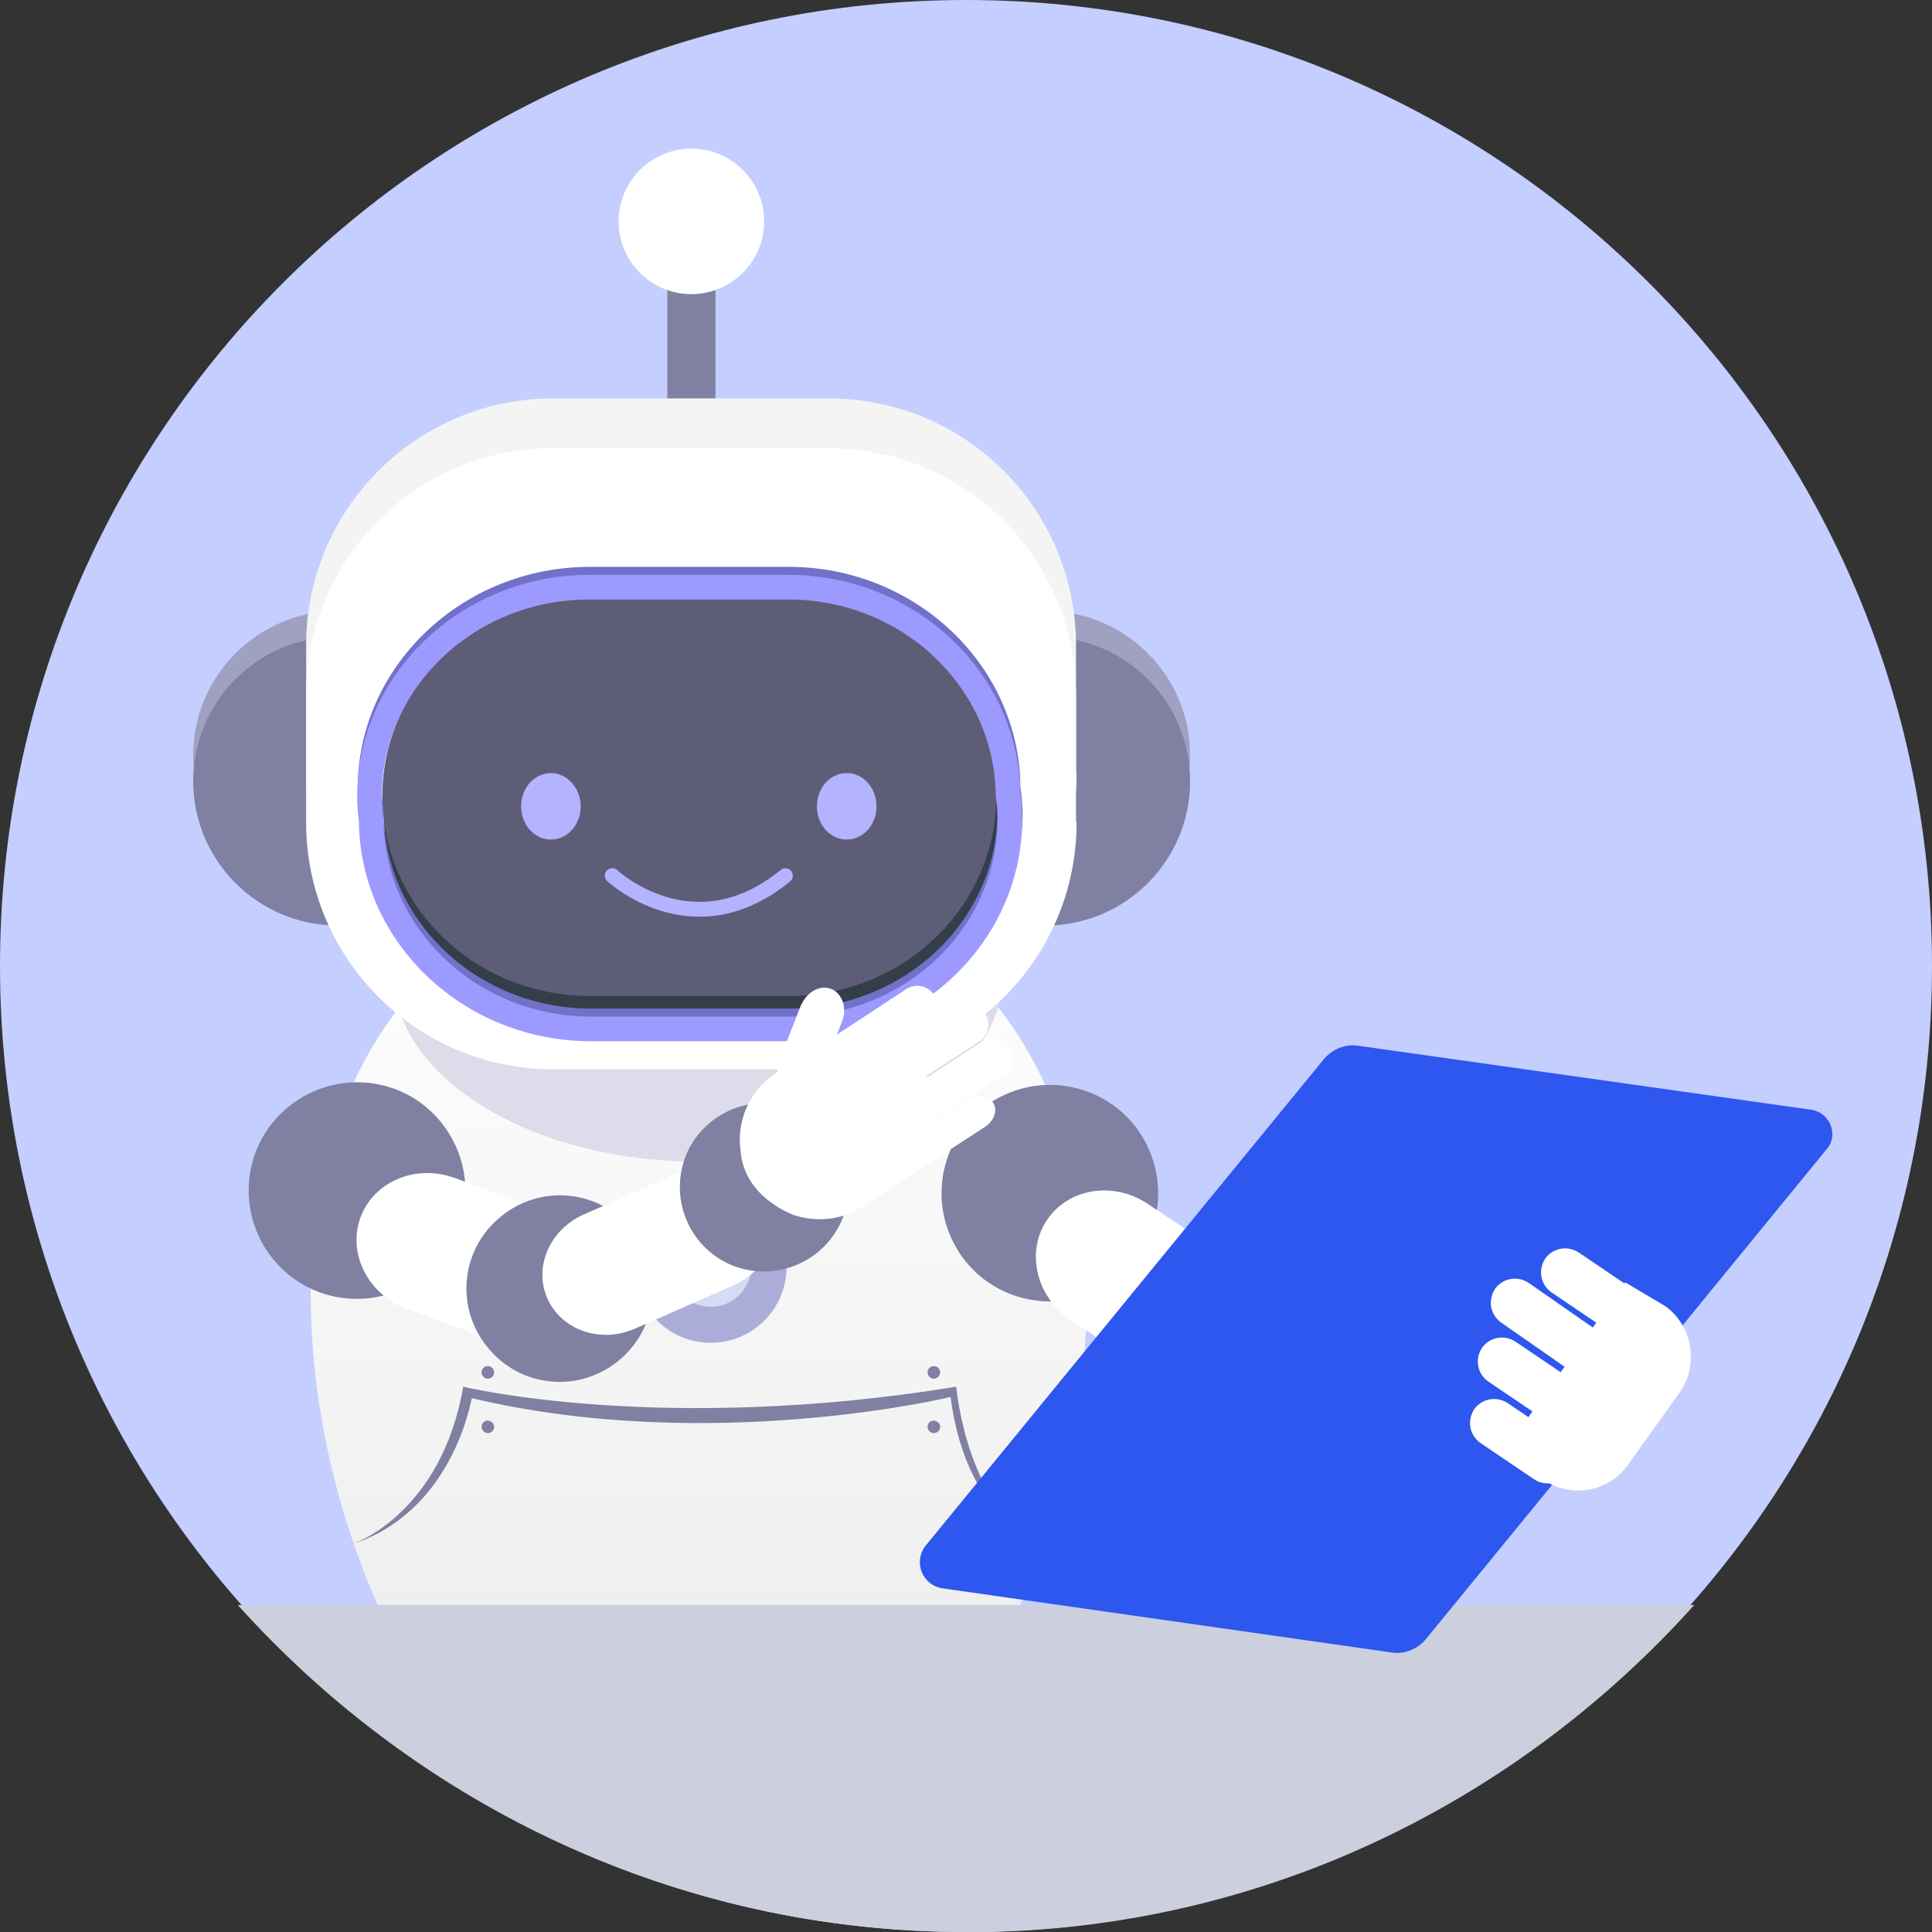 <svg width="130" height="130" viewBox="0 0 130 130" fill="none" xmlns="http://www.w3.org/2000/svg">
<rect x="0" y="0" width="130" height="130" fill="#333333" stroke="none"/>
<path d="M65 130C100.899 130 130 100.899 130 65C130 29.102 100.899 0 65 0C29.102 0 0 29.102 0 65C0 100.899 29.102 130 65 130Z" fill="#C4CEFF"/>
<mask id="mask0_1793_268" style="mask-type:alpha" maskUnits="userSpaceOnUse" x="0" y="0" width="130" height="130">
<path d="M65 130C100.899 130 130 100.899 130 65C130 29.102 100.899 0 65 0C29.102 0 0 29.102 0 65C0 100.899 29.102 130 65 130Z" fill="#C4CEFF"/>
</mask>
<g mask="url(#mask0_1793_268)">
</g>
<g clip-path="url(#clip0_1793_268)">
<path d="M73.137 87.179C73.137 106.069 61.141 127.002 47.023 127.002C32.943 127.002 20.908 106.107 20.908 87.179C20.908 68.289 32.904 58.497 47.023 58.497C61.102 58.497 73.137 68.25 73.137 87.179Z" fill="url(#paint0_linear_1793_268)"/>
<path d="M74.018 86.743C70.469 88.594 66.033 87.245 64.182 83.659C62.33 80.113 63.68 75.679 67.268 73.829C70.817 71.978 75.253 73.328 77.104 76.913C78.956 80.498 77.606 84.893 74.018 86.743Z" fill="#8080A2"/>
<path d="M85.552 92.179C84.125 94.338 81.078 94.839 78.763 93.297L72.051 88.825C69.737 87.283 69.004 84.276 70.431 82.118C71.859 79.959 74.906 79.457 77.22 80.999L83.932 85.471C86.285 87.013 87.018 90.02 85.552 92.179Z" fill="white"/>
<path d="M85.243 95.456C82.157 97.075 78.377 95.88 76.796 92.796C75.175 89.712 76.371 85.934 79.457 84.353C82.543 82.734 86.323 83.929 87.905 87.013C89.525 90.059 88.329 93.837 85.243 95.456Z" fill="#8080A2"/>
<path d="M97.472 87.514C97.857 89.827 96.199 92.025 93.73 92.449L86.594 93.721C84.125 94.145 81.81 92.642 81.386 90.367C80.962 88.054 82.659 85.857 85.128 85.433L92.264 84.16C94.772 83.736 97.086 85.24 97.472 87.514Z" fill="white"/>
<path d="M101.522 90.329C99.401 92.642 95.813 92.796 93.499 90.714C91.184 88.594 91.03 85.009 93.113 82.696C95.235 80.383 98.822 80.228 101.137 82.31C103.451 84.43 103.644 88.016 101.522 90.329Z" fill="#8080A2"/>
<path d="M67.543 65.359C67.543 72.414 58.324 78.158 46.984 78.158C35.643 78.158 26.424 72.452 26.424 65.359C26.424 58.304 35.643 52.56 46.984 52.56C58.363 52.56 67.543 58.304 67.543 65.359Z" fill="#DCDCEA"/>
<path d="M80.08 50.825C80.08 56.184 75.721 60.54 70.36 60.54H22.721C17.359 60.54 13 56.184 13 50.825C13 45.467 17.359 41.111 22.721 41.111H70.36C75.721 41.111 80.08 45.467 80.08 50.825Z" fill="#A0A0C1"/>
<path d="M80.08 52.56C80.08 57.919 75.721 62.275 70.36 62.275H22.721C17.359 62.275 13 57.919 13 52.56C13 47.202 17.359 42.846 22.721 42.846H70.36C75.721 42.846 80.08 47.202 80.08 52.56Z" fill="#8080A2"/>
<path d="M48.141 12.236H44.901V28.659H48.141V12.236Z" fill="#8080A2"/>
<path d="M51.42 14.896C51.42 17.595 49.221 19.792 46.521 19.792C43.821 19.792 41.622 17.595 41.622 14.896C41.622 12.197 43.821 10 46.521 10C49.221 10 51.42 12.197 51.42 14.896Z" fill="white"/>
<path d="M72.443 52.02C72.443 61.196 64.998 68.636 55.817 68.636H37.224C28.044 68.636 20.599 61.196 20.599 52.02V43.423C20.599 34.248 28.044 26.808 37.224 26.808H55.779C64.959 26.808 72.404 34.248 72.404 43.423V52.02H72.443Z" fill="#F4F4F4"/>
<path d="M72.443 55.336C72.443 64.511 64.998 71.951 55.817 71.951H37.224C28.044 71.951 20.599 64.511 20.599 55.336V46.778C20.599 37.603 28.044 30.162 37.224 30.162H55.779C64.959 30.162 72.404 37.603 72.404 46.778V55.336H72.443Z" fill="white"/>
<path d="M67.158 55.105C67.158 62.545 60.909 68.559 53.194 68.559H39.809C32.094 68.559 25.845 62.545 25.845 55.105C25.845 47.664 32.094 41.65 39.809 41.65H53.194C60.909 41.65 67.158 47.703 67.158 55.105Z" fill="#343E49"/>
<path d="M67.042 53.562C67.042 61.003 60.793 67.017 53.078 67.017H39.693C31.978 67.017 25.729 61.003 25.729 53.562C25.729 46.122 31.978 40.108 39.693 40.108H53.078C60.832 40.108 67.042 46.161 67.042 53.562Z" fill="#5D5D77"/>
<path d="M39.076 54.257C39.076 55.49 38.189 56.492 37.07 56.492C35.952 56.492 35.065 55.49 35.065 54.257C35.065 53.023 35.952 52.02 37.07 52.02C38.15 52.02 39.076 53.023 39.076 54.257Z" fill="#B3B3FF"/>
<path d="M58.98 54.257C58.98 55.49 58.093 56.492 56.974 56.492C55.856 56.492 54.968 55.49 54.968 54.257C54.968 53.023 55.856 52.02 56.974 52.02C58.093 52.02 58.98 53.023 58.98 54.257Z" fill="#B3B3FF"/>
<path d="M41.198 58.921C41.198 58.921 46.637 64.01 52.847 58.921" stroke="#B3B3FF" stroke-miterlimit="10" stroke-linecap="round" stroke-linejoin="round"/>
<path d="M23.8 103.871C23.8 103.871 29.702 101.828 31.168 93.308C31.168 93.308 44.476 96.547 64.342 93.308C64.342 93.308 65.075 101.79 70.244 103.871C70.244 103.871 65.113 102.599 63.956 94.002C63.956 94.002 47.832 97.896 31.747 94.079C31.708 94.118 30.551 101.597 23.8 103.871Z" fill="#8080A2"/>
<path d="M33.251 92.345C33.251 92.576 33.058 92.769 32.827 92.769C32.596 92.769 32.403 92.576 32.403 92.345C32.403 92.113 32.596 91.921 32.827 91.921C33.058 91.921 33.251 92.113 33.251 92.345Z" fill="#8080A2"/>
<path d="M33.252 96.007C33.252 96.238 33.059 96.431 32.827 96.431C32.596 96.431 32.403 96.238 32.403 96.007C32.403 95.776 32.596 95.583 32.827 95.583C33.059 95.621 33.252 95.776 33.252 96.007Z" fill="#8080A2"/>
<path d="M63.262 92.345C63.262 92.576 63.069 92.769 62.838 92.769C62.606 92.769 62.413 92.576 62.413 92.345C62.413 92.113 62.606 91.921 62.838 91.921C63.069 91.921 63.262 92.113 63.262 92.345Z" fill="#8080A2"/>
<path d="M63.262 96.007C63.262 96.238 63.069 96.431 62.838 96.431C62.606 96.431 62.413 96.238 62.413 96.007C62.413 95.776 62.606 95.583 62.838 95.583C63.069 95.621 63.262 95.776 63.262 96.007Z" fill="#8080A2"/>
<path d="M68.662 52.946C68.585 44.773 61.603 38.142 53.078 38.142H39.693C31.091 38.142 24.071 44.85 24.071 53.061C24.071 53.601 24.109 54.141 24.186 54.719C24.264 62.892 31.246 69.523 39.809 69.523H53.194C61.796 69.523 68.817 62.815 68.817 54.603C68.778 54.064 68.74 53.486 68.662 52.946ZM53.156 67.865H39.77C32.094 67.865 25.845 61.928 25.807 54.603C25.73 54.102 25.691 53.563 25.691 53.061C25.691 45.737 31.94 39.8 39.655 39.8H53.04C60.716 39.8 66.965 45.737 67.004 53.061C67.081 53.563 67.12 54.102 67.12 54.603C67.12 61.928 60.87 67.865 53.156 67.865Z" fill="#7171C9"/>
<path d="M68.662 53.485C68.585 45.312 61.603 38.682 53.04 38.682H39.655C31.053 38.682 24.032 45.389 24.032 53.601C24.032 54.141 24.071 54.68 24.148 55.258C24.225 63.431 31.207 70.062 39.77 70.062H53.156C61.758 70.062 68.778 63.354 68.778 55.143C68.778 54.603 68.74 54.025 68.662 53.485ZM53.156 68.404H39.77C32.094 68.404 25.845 62.468 25.807 55.143C25.73 54.642 25.691 54.102 25.691 53.601C25.691 46.276 31.94 40.339 39.655 40.339H53.04C60.716 40.339 66.965 46.276 67.004 53.601C67.081 54.102 67.119 54.642 67.119 55.143C67.119 62.468 60.87 68.404 53.156 68.404Z" fill="#9D9AFF"/>
<path d="M52.927 85.248C52.927 88.07 50.644 90.353 47.822 90.353C45 90.353 42.725 88.063 42.725 85.248C42.725 82.426 45.008 80.143 47.83 80.143C50.652 80.143 52.927 82.426 52.927 85.248Z" fill="#ACACD9"/>
<path d="M47.754 84.702C47.477 84.702 47.268 84.477 47.268 84.193V82.988C47.268 82.711 47.477 82.479 47.754 82.479C48.031 82.479 48.241 82.703 48.241 82.988V84.2C48.241 84.477 48.031 84.702 47.754 84.702Z" fill="#D3DCF3"/>
<path d="M47.83 87.936C46.332 87.936 45.112 86.716 45.112 85.219C45.112 84.605 45.329 84.006 45.711 83.519C45.883 83.302 46.205 83.265 46.422 83.445C46.639 83.617 46.677 83.939 46.497 84.156C46.25 84.47 46.115 84.837 46.115 85.226C46.115 86.169 46.879 86.933 47.822 86.933C48.765 86.925 49.536 86.154 49.536 85.219C49.536 84.829 49.409 84.455 49.162 84.148C48.99 83.931 49.02 83.609 49.237 83.437C49.454 83.265 49.776 83.295 49.948 83.512C50.337 83.991 50.547 84.597 50.547 85.211C50.547 86.716 49.327 87.936 47.83 87.936Z" fill="#D3DCF3"/>
<path d="M28.823 85.594C25.809 88.228 21.18 87.96 18.537 84.911C15.903 81.899 16.173 77.272 19.224 74.63C22.238 71.996 26.867 72.264 29.51 75.313C32.153 78.362 31.875 82.952 28.823 85.594Z" fill="#8080A2"/>
<path d="M41.312 88.165C40.433 90.599 37.589 91.803 34.977 90.848L27.401 88.081C24.789 87.126 23.369 84.376 24.248 81.942C25.128 79.508 27.972 78.304 30.584 79.258L38.16 82.026C40.809 82.971 42.229 85.722 41.312 88.165Z" fill="white"/>
<path d="M41.783 91.422C39.164 93.722 35.209 93.449 32.947 90.824C30.646 88.207 30.92 84.254 33.547 81.992C36.166 79.692 40.121 79.964 42.384 82.59C44.675 85.169 44.401 89.122 41.783 91.422Z" fill="#8080A2"/>
<path d="M51.799 80.826C52.718 82.984 51.623 85.51 49.324 86.502L42.687 89.418C40.387 90.411 37.784 89.494 36.837 87.383C35.88 85.234 37.013 82.699 39.312 81.706L45.949 78.791C48.286 77.789 50.889 78.706 51.799 80.826Z" fill="white"/>
<path d="M56.398 82.609C54.881 85.356 51.43 86.35 48.691 84.871C45.943 83.355 44.949 79.906 46.43 77.168C47.947 74.421 51.398 73.427 54.137 74.906C56.886 76.422 57.916 79.862 56.398 82.609Z" fill="#8080A2"/>
<path d="M55.922 66.541C56.668 66.836 57.026 67.821 56.654 68.744L56.31 69.62L61.002 66.541C61.623 66.153 62.417 66.317 62.842 66.928C63.23 67.549 63.065 68.342 62.454 68.768L60.085 70.293C60.215 70.341 60.318 70.435 60.448 70.483L64.454 67.847C65.074 67.459 65.868 67.624 66.294 68.235C66.682 68.855 66.517 69.649 65.906 70.074L62.304 72.413C62.314 72.451 62.36 72.479 62.369 72.517L66.102 70.066C66.722 69.678 67.516 69.843 67.942 70.454C68.33 71.074 68.165 71.868 67.554 72.293L63.031 75.252C63.04 75.29 63.021 75.374 63.03 75.411L65.109 73.996C65.729 73.608 66.458 73.669 66.819 74.177C67.143 74.693 66.913 75.384 66.302 75.809L60.952 79.286C60.923 79.332 60.848 79.35 60.773 79.369C60.707 79.424 60.604 79.489 60.538 79.544L58.074 81.172C56.636 82.115 54.96 82.243 53.458 81.774C53.019 81.602 50.081 80.449 49.833 77.455C49.548 75.461 50.397 73.392 52.212 72.199L52.315 72.134C52.298 71.9 52.347 71.611 52.443 71.35L53.864 67.713C54.265 66.744 55.176 66.245 55.922 66.541Z" fill="white"/>
</g>
<path d="M114 108C102.142 121.2 85.309 129.581 66.567 130C66.022 130 65.545 130 65 130C45.645 130 28.199 121.549 16 108H114Z" fill="#CCD0DE"/>
<path d="M93.625 111.191C94.501 111.326 95.377 110.989 95.983 110.248L122.929 77.307C123.737 76.364 123.131 74.882 121.919 74.68L91.402 70.368C90.526 70.234 89.651 70.57 89.044 71.311L62.301 103.983C61.425 105.061 62.031 106.678 63.446 106.88L93.625 111.191Z" fill="#2E57EF"/>
<path d="M105.455 99.161C104.931 99.86 103.941 100.035 103.183 99.51L99.571 97.064C98.872 96.539 98.697 95.549 99.222 94.791C99.746 94.092 100.736 93.918 101.494 94.442L105.106 96.889C105.805 97.413 105.98 98.462 105.455 99.161Z" fill="white"/>
<path d="M105.98 95.025C105.455 95.724 104.465 95.899 103.708 95.374L100.096 92.927C99.397 92.403 99.222 91.413 99.746 90.655C100.27 89.956 101.261 89.781 102.018 90.306L105.63 92.753C106.329 93.277 106.446 94.267 105.98 95.025Z" fill="white"/>
<path d="M109.184 92.752C108.66 93.452 107.669 93.626 106.912 93.102L100.97 88.966C100.271 88.441 100.096 87.451 100.62 86.694C101.144 85.994 102.135 85.82 102.892 86.344L108.835 90.48C109.534 91.063 109.709 92.053 109.184 92.752Z" fill="white"/>
<path d="M110.233 89.024C109.708 89.723 108.718 89.898 107.961 89.373L104.349 86.927C103.649 86.402 103.475 85.412 103.999 84.654C104.523 83.955 105.514 83.781 106.271 84.305L109.883 86.752C110.582 87.276 110.757 88.266 110.233 89.024Z" fill="white"/>
<path d="M113.029 93.685L109.534 98.578C108.194 100.443 105.63 100.85 103.766 99.51L101.028 97.879L109.359 86.286L112.097 87.917C113.903 89.257 114.311 91.879 113.029 93.685Z" fill="white"/>
<defs>
<linearGradient id="paint0_linear_1793_268" x1="47.023" y1="58.497" x2="47.023" y2="127.002" gradientUnits="userSpaceOnUse">
<stop stop-color="white"/>
<stop offset="1" stop-color="#E9E9E9"/>
</linearGradient>
<clipPath id="clip0_1793_268">
<rect width="90" height="98" fill="white" transform="translate(13 10)"/>
</clipPath>
</defs>
</svg>
